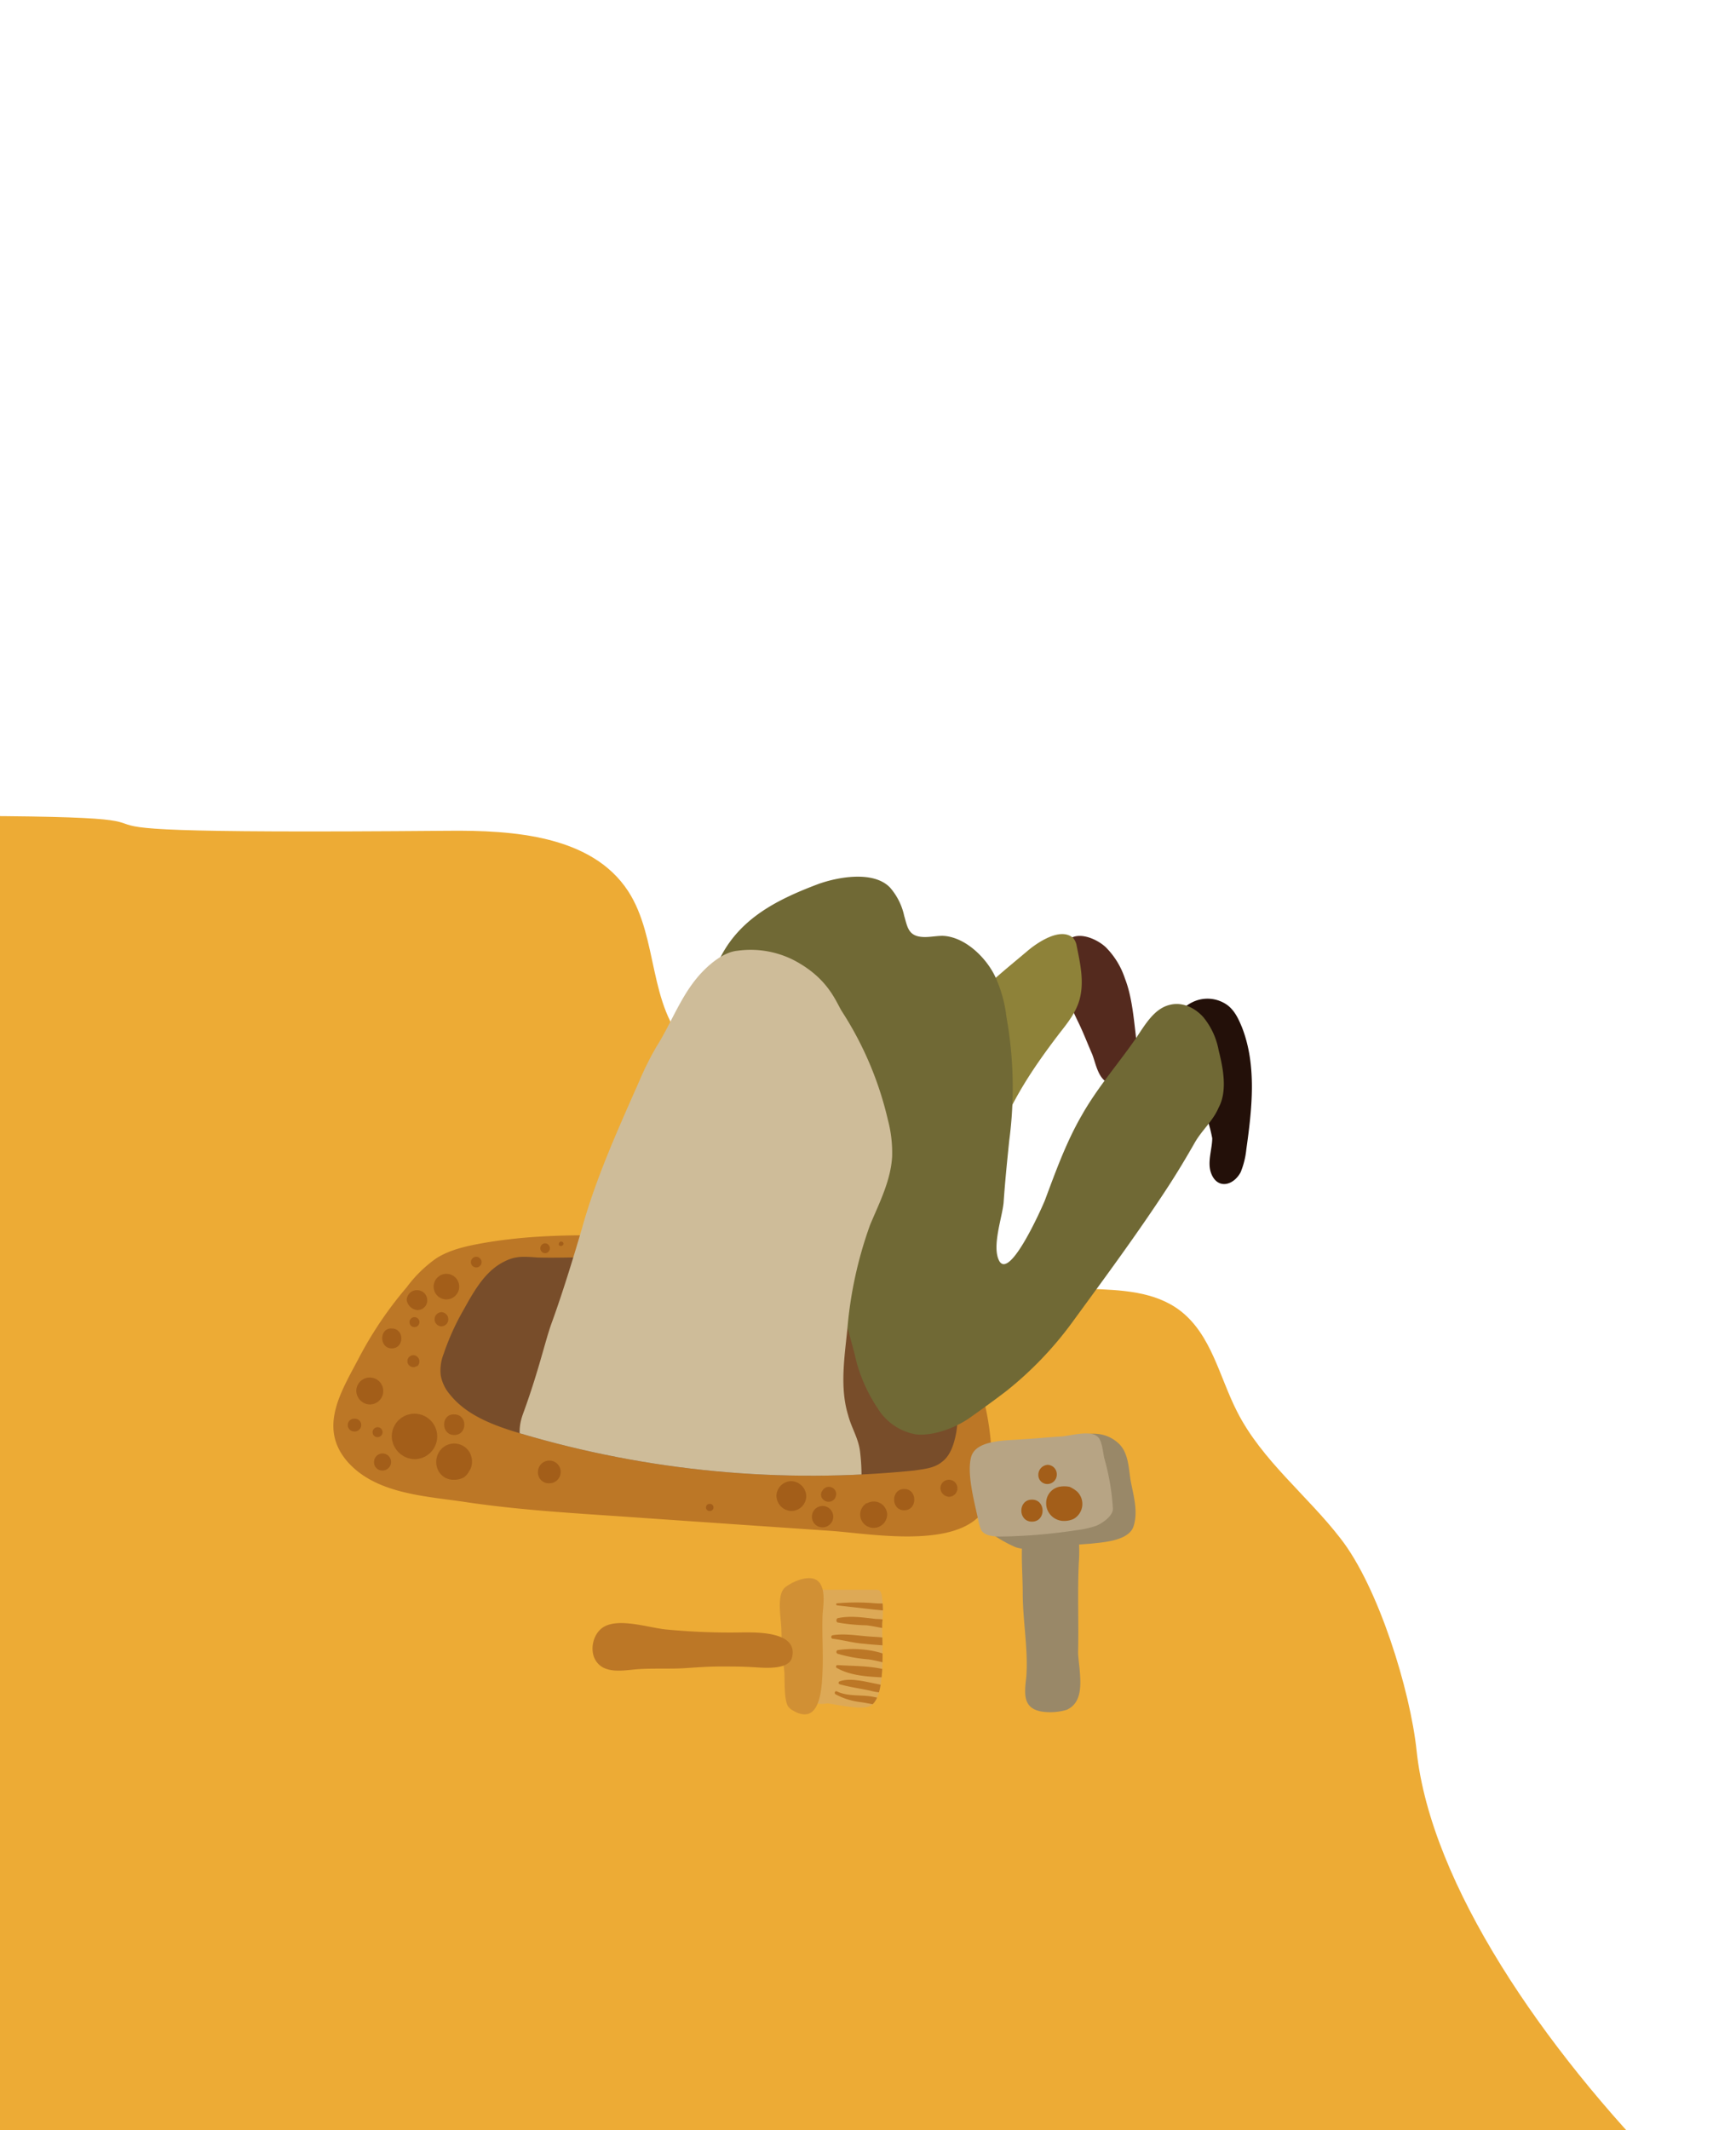<svg xmlns="http://www.w3.org/2000/svg" xmlns:xlink="http://www.w3.org/1999/xlink" viewBox="0 0 423.455 519.365">
  <defs>
    <style>
      .cls-1 {
        fill: #fff;
      }

      .cls-2 {
        clip-path: url(#clip-path);
      }

      .cls-3 {
        fill: #edab35;
      }

      .cls-4 {
        fill: #dda956;
      }

      .cls-5 {
        fill: #542a1e;
      }

      .cls-6 {
        fill: #231009;
      }

      .cls-7 {
        fill: #bc7726;
      }

      .cls-8 {
        fill: #784d2a;
      }

      .cls-9 {
        fill: #8e8239;
      }

      .cls-10 {
        fill: #706935;
      }

      .cls-11 {
        fill: #d19034;
      }

      .cls-12 {
        fill: #998868;
      }

      .cls-13 {
        fill: #b7a484;
      }

      .cls-14 {
        clip-path: url(#clip-path-2);
      }

      .cls-15 {
        fill: #cebc99;
      }

      .cls-16 {
        fill: #a35e19;
      }

      .cls-17 {
        clip-path: url(#clip-path-3);
      }
    </style>
    <clipPath id="clip-path">
      <rect id="Rectangle_844" data-name="Rectangle 844" width="423.455" height="519.365"/>
    </clipPath>
    <clipPath id="clip-path-2">
      <path id="Path_2320" data-name="Path 2320" d="M238.86,253.439c-.519,2.251-1.385,4.674-3.289,6.059-1.9,1.558-4.5,1.731-6.752,2.077a249.342,249.342,0,0,1-95.909-9c-6.405-1.9-13.157-4.328-17.312-9.522a9.819,9.819,0,0,1-2.251-4.674,10.823,10.823,0,0,1,.692-5.194,59.908,59.908,0,0,1,4.847-10.734c2.6-4.674,5.367-9.695,10.214-11.945,2.77-1.385,49.167-77.9,52.11-77.9,6.752.173,20.6,2.77,27.353,3.462,7.1.519,15.408,19.563,17.658,25.622,7.79,21.467-5.886,62.324-.866,65.094C234.359,231.8,241.457,242.186,238.86,253.439Z" transform="translate(-113.235 -132.6)"/>
    </clipPath>
    <clipPath id="clip-path-3">
      <path id="Path_2349" data-name="Path 2349" d="M166.424,248.656v-.346c0-3.289-.692-6.232-1.039-9.522-.173-1.9,0-3.982,0-5.886a26.641,26.641,0,0,0-1.212-7.271,1.561,1.561,0,0,1-.173-.866c1.039-.866,2.424-.866,3.809-.866h14.542a1.3,1.3,0,0,1,.866.173c.346.173.346.519.519.866a24.25,24.25,0,0,1,.173,7.1c-.173,4.155,1.385,19.563-3.636,20.428-2.6.519-7.1-.519-9.695-.866C168.155,251.946,166.424,251.773,166.424,248.656Z" transform="translate(-164 -223.9)"/>
    </clipPath>
  </defs>
  <g id="Group_3004" data-name="Group 3004" transform="translate(-51.2)">
    <g id="Group_2870" data-name="Group 2870" transform="translate(51.2)">
      <rect id="Rectangle_843" data-name="Rectangle 843" class="cls-1" width="423.455" height="519.365"/>
    </g>
    <g id="Group_2872" data-name="Group 2872" transform="translate(51.2)">
      <g id="Group_2871" data-name="Group 2871" class="cls-2">
        <path id="Path_2306" data-name="Path 2306" class="cls-3" d="M310.783,192.916c10.907,10.041,9,29.6,20.775,38.606,12.465,9.522,32.547,1.212,45.012,10.734,7.617,5.886,9.522,16.1,13.85,24.583,6.059,11.945,17.139,20.428,25.276,30.989,9.175,11.772,16.966,36.875,18.524,51.763,6.925,64.921,109.759,159.964,144.73,155.982,51.936-5.713,10.387-139.536-.692-172.948-2.6-8.137-7.79-15.581-7.964-24.064-.346-13.85,11.772-24.064,21.121-34.451,9.349-10.214,1.385-26.661,11.253-36.529,17.312-17.312,44.319-4.155,56.957-22.852,3.809-5.713,5.021-12.984,9.522-18.178,12.118-13.85,37.394-2.424,52.11-13.33,10.041-7.444,11.253-21.813,16.447-33.066,13.85-29.6,53.148-34.451,85.868-35.317,124.647-2.943,674.828-6.059,799.475-9,16.62-.346,35.144-.173,47.262,11.253,11.6,10.907,13.33,28.219,14.369,44.146q7.79,126.206,3.982,252.584c-.519,19.043-1.9,39.3-13.33,54.36-10.214,13.33-26.834,20.255-42.934,25.276-90.542,28.392-613.369,19.217-707.894,11.08-99.2-8.483-198.743-15.408-298.115-9.349-192.338,11.945-543.6,21.986-564.2,3.809C49.024,487.223,40.368,471.3,33.1,455.2c-46.57-104.738-43.973-230.6,7.271-333.432,144.21-1.212,13.33,4.674,157.541,3.462,16.1-.173,35.144,1.212,43.973,14.715,7.444,11.426,4.847,28.046,14.542,37.74C270.273,191.185,296.587,180.105,310.783,192.916Z" transform="translate(-88.668 77.326)"/>
      </g>
    </g>
    <g id="Group_3003" data-name="Group 3003" transform="translate(132.521 213.754)">
      <g id="Group_2874" data-name="Group 2874" transform="translate(113.96 173.865)">
        <g id="Group_2873" data-name="Group 2873">
          <path id="Path_2307" data-name="Path 2307" class="cls-4" d="M166.424,248.656v-.346c0-3.289-.692-6.232-1.039-9.522-.173-1.9,0-3.982,0-5.886a26.641,26.641,0,0,0-1.212-7.271,1.561,1.561,0,0,1-.173-.866c1.039-.866,2.424-.866,3.809-.866h14.542a1.3,1.3,0,0,1,.866.173c.346.173.346.519.519.866a24.25,24.25,0,0,1,.173,7.1c-.173,4.155,1.385,19.563-3.636,20.428-2.6.519-7.1-.519-9.695-.866C168.155,251.946,166.424,251.773,166.424,248.656Z" transform="translate(-164 -223.9)"/>
        </g>
      </g>
      <g id="Group_2876" data-name="Group 2876" transform="translate(177.235 14.435)">
        <g id="Group_2875" data-name="Group 2875">
          <path id="Path_2308" data-name="Path 2308" class="cls-5" d="M219.334,158.454c.346,3.289-1.558,11.945-7.1,9.175-2.424-1.212-2.943-4.674-3.809-6.925-1.212-2.77-2.251-5.54-3.636-8.31-2.6-5.54-6.059-12.118-3.116-18.351,1.9-3.982,7.444-1.9,10.041.519a19.346,19.346,0,0,1,4.674,7.617C218.3,147.028,218.642,153.261,219.334,158.454Z" transform="translate(-200.549 -131.809)"/>
        </g>
      </g>
      <g id="Group_2878" data-name="Group 2878" transform="translate(205.059 29.752)">
        <g id="Group_2877" data-name="Group 2877">
          <path id="Path_2309" data-name="Path 2309" class="cls-6" d="M222.3,164.277c-2.943-6.232-10.56-18.351-1.039-22.852a8.318,8.318,0,0,1,8.483.866c1.731,1.385,2.6,3.289,3.462,5.367,3.636,9.349,2.424,19.909,1.039,29.777a20.014,20.014,0,0,1-1.385,5.54c-1.9,3.462-5.886,4.155-7.271,0-.866-2.6.346-5.713.346-8.31A37.079,37.079,0,0,0,222.3,164.277Z" transform="translate(-216.621 -140.656)"/>
        </g>
      </g>
      <g id="Group_2880" data-name="Group 2880" transform="translate(0 87.425)">
        <g id="Group_2879" data-name="Group 2879">
          <path id="Path_2310" data-name="Path 2310" class="cls-7" d="M258.011,238.769a11.317,11.317,0,0,0,.692-3.636c.866-15.062-2.77-32.547-14.2-43.28a26.367,26.367,0,0,0-5.886-3.809c-21.986-11.6-47.435-13.85-72.365-14.023-10.734-.173-21.121,0-31.854,1.9-3.809.692-7.79,1.558-11.08,3.636a31.486,31.486,0,0,0-7.271,7.1,92.642,92.642,0,0,0-11.426,16.793c-4.328,8.31-10.387,17.312-2.943,25.8,7.1,7.964,19.39,8.31,29.431,9.868,14.2,2.077,28.738,2.77,43.107,3.809,15.062,1.039,30.123,2.077,45.358,3.116C229.619,246.733,253.51,251.234,258.011,238.769Z" transform="translate(-98.173 -173.97)"/>
        </g>
      </g>
      <g id="Group_2882" data-name="Group 2882" transform="translate(26.076 92.675)">
        <g id="Group_2881" data-name="Group 2881">
          <path id="Path_2311" data-name="Path 2311" class="cls-8" d="M238.86,220.971c-.519,2.251-1.385,4.674-3.289,6.059-1.9,1.558-4.5,1.731-6.752,2.077a249.342,249.342,0,0,1-95.909-9c-6.405-1.9-13.157-4.328-17.312-9.522a9.819,9.819,0,0,1-2.251-4.674,10.823,10.823,0,0,1,.692-5.194,59.908,59.908,0,0,1,4.847-10.734c2.6-4.674,5.367-9.695,10.214-11.945,2.77-1.385,5.021-1.039,7.964-.866,6.752.173,13.5-.346,20.255.173,7.1.519,14.542.866,21.64,1.731,6.232.692,13.33,3.289,19.39,5.194,3.809,1.212,7.444,2.424,11.253,3.636,5.367,1.731,10.734,3.462,15.581,6.232C234.359,199.331,241.457,209.718,238.86,220.971Z" transform="translate(-113.235 -177.002)"/>
        </g>
      </g>
      <g id="Group_2884" data-name="Group 2884" transform="translate(143.976 13.989)">
        <g id="Group_2883" data-name="Group 2883">
          <path id="Path_2312" data-name="Path 2312" class="cls-9" d="M181.446,175.608c-.692-5.713,2.077-12.292,4.5-17.485,4.674-9.695,12.811-15.754,20.775-22.506,2.251-1.9,7.964-5.886,11.08-3.116a3.843,3.843,0,0,1,.866,1.9c.866,4.328,1.9,8.829.692,13.157-.866,3.116-2.943,5.713-4.847,8.137-6.232,8.137-12.118,16.793-15.408,26.488a22.548,22.548,0,0,1-2.6,5.886,5.97,5.97,0,0,1-5.54,2.6c-2.251-.519-3.636-2.6-4.847-4.5C184.042,182.88,181.965,179.417,181.446,175.608Z" transform="translate(-181.338 -131.551)"/>
        </g>
      </g>
      <g id="Group_2886" data-name="Group 2886" transform="translate(93.532)">
        <g id="Group_2885" data-name="Group 2885">
          <path id="Path_2313" data-name="Path 2313" class="cls-10" d="M274.6,165.763a17.671,17.671,0,0,0-3.809-8.137c-2.077-2.251-5.021-3.636-7.964-2.943-3.982.866-6.232,5.021-8.483,8.31-4.328,6.232-9.349,11.945-13.157,18.7-3.809,6.579-6.406,13.85-9,20.775-.866,2.077-8.483,19.216-11.08,14.715-1.9-3.462.692-10.56,1.039-14.2.346-5.021.866-10.214,1.385-15.235a97.723,97.723,0,0,0-.692-30.123,32.221,32.221,0,0,0-2.77-9.868c-2.251-4.674-7.444-9.695-12.811-9.868-1.9,0-3.809.519-5.713.173-2.77-.519-2.943-2.77-3.636-5.021a15.427,15.427,0,0,0-3.462-6.925c-3.982-4.155-12.638-2.6-17.485-.866-10.56,3.982-20.082,8.829-24.756,19.736,1.731,2.77,5.54,4.674,8.31,6.579,7.444,5.54,13.157,12.984,17.658,20.948A41.15,41.15,0,0,1,181.977,181a51.171,51.171,0,0,1,1.039,8.829c.519,9.868-2.6,18.524-2.077,28.392.519,7.79,3.636,16.1,5.367,23.718a39.1,39.1,0,0,0,5.194,11.253,13.726,13.726,0,0,0,9.175,6.232c4.155.519,9.695-1.558,13.157-3.982,2.943-2.077,6.059-4.328,9-6.579a86.992,86.992,0,0,0,16.1-16.793c7.964-10.907,15.927-21.64,23.371-33.066,2.251-3.462,4.328-6.925,6.405-10.56,1.731-3.116,4.5-5.367,5.886-8.656C276.847,175.631,275.636,169.918,274.6,165.763Z" transform="translate(-152.2 -123.471)"/>
        </g>
      </g>
      <g id="Group_2888" data-name="Group 2888" transform="translate(108.892 171.017)">
        <g id="Group_2887" data-name="Group 2887">
          <path id="Path_2314" data-name="Path 2314" class="cls-11" d="M162.505,224.41c-2.424,1.731-1.039,7.964-1.039,10.56a94.5,94.5,0,0,0,.692,9.868c.173,1.9-.173,7.271,1.039,8.829l.519.519c7.1,4.674,7.617-4.5,7.79-9.522.173-4.5-.173-9,0-13.5.173-2.424,1.039-7.444-1.9-8.656C167.526,221.64,164.063,223.2,162.505,224.41Z" transform="translate(-161.072 -222.255)"/>
        </g>
      </g>
      <g id="Group_2890" data-name="Group 2890" transform="translate(63.211 181.972)">
        <g id="Group_2889" data-name="Group 2889">
          <path id="Path_2315" data-name="Path 2315" class="cls-7" d="M165.872,239.173c-2.6,0-5.194.173-7.79.346-4.328.346-8.483,0-12.811.346-3.636.346-8.483,1.212-10.214-2.943-1.039-2.77.173-6.405,2.77-7.617,3.982-1.9,10.907.519,15.062.866a162.571,162.571,0,0,0,18.351.692c3.116,0,13.677-.346,12.118,6.059-.692,3.116-6.579,2.6-9.349,2.424C170.893,239.173,169.335,239.173,165.872,239.173Z" transform="translate(-134.686 -228.583)"/>
        </g>
      </g>
      <g id="Group_2892" data-name="Group 2892" transform="translate(158.164 135.8)">
        <g id="Group_2891" data-name="Group 2891">
          <path id="Path_2316" data-name="Path 2316" class="cls-12" d="M208.865,229.417c2.424-.346,4.847-.519,7.271-.692,3.116-.346,9.175-.692,10.387-4.155,1.212-3.636,0-7.617-.692-11.253-.519-3.289-.519-7.1-3.289-9.349-6.059-5.021-14.023.519-20.255,2.251-2.077.519-4.328.866-6.405,1.558a8.606,8.606,0,0,0-5.021,3.809,12.047,12.047,0,0,0-.866,5.54c0,1.9-1.039,5.54,0,7.271,1.212,1.9,5.713,4.328,7.79,5.194C200.9,230.629,205.749,229.936,208.865,229.417Z" transform="translate(-189.533 -201.913)"/>
        </g>
      </g>
      <g id="Group_2894" data-name="Group 2894" transform="translate(167.931 152.898)">
        <g id="Group_2893" data-name="Group 2893">
          <path id="Path_2317" data-name="Path 2317" class="cls-12" d="M209.241,251.8c.346,3.982.692,8.483-3.116,10.214a14.188,14.188,0,0,1-5.367.519c-5.367-.519-5.021-4.155-4.5-8.483.519-6.579-.866-13.85-.866-20.428,0-6.059-.866-12.811.866-18.524a4.285,4.285,0,0,1,2.6-2.6,9.041,9.041,0,0,1,3.636-.692c6.752-.519,6.925,9.695,6.579,14.369-.346,7.271,0,14.542-.173,21.813C208.895,248.683,209.068,250.241,209.241,251.8Z" transform="translate(-195.175 -211.789)"/>
        </g>
      </g>
      <g id="Group_2896" data-name="Group 2896" transform="translate(155.225 135.738)">
        <g id="Group_2895" data-name="Group 2895">
          <path id="Path_2318" data-name="Path 2318" class="cls-13" d="M195.218,227.02a133.958,133.958,0,0,0,18.7-1.558,22.673,22.673,0,0,0,4.674-1.039c1.385-.519,4.328-2.424,4.155-4.328a57.27,57.27,0,0,0-2.077-12.118c-.346-1.385-.519-4.5-1.731-5.367-1.731-1.558-6.579-.173-8.656,0-3.116.173-6.406.519-9.522.692-3.809.346-11.6,0-12.638,4.5-1.039,4.328,1.039,11.426,1.9,15.754.173.692.346,1.212.519,1.731C191.236,226.673,193.141,227.02,195.218,227.02Z" transform="translate(-187.836 -201.877)"/>
        </g>
      </g>
      <g id="Group_2899" data-name="Group 2899" transform="translate(26.076 15.805)">
        <g id="Group_2898" data-name="Group 2898" class="cls-14">
          <g id="Group_2897" data-name="Group 2897" transform="translate(19.36 2.065)">
            <path id="Path_2319" data-name="Path 2319" class="cls-15" d="M206.62,267.109a540.437,540.437,0,0,0-58-3.636c-4.5,0-9,0-13.33-1.212-7.79-2.077-12.984-7.444-10.041-15.408,3.809-10.387,5.367-17.658,6.925-21.986,2.6-7.1,5.367-16.1,7.444-23.2,3.462-12.465,8.829-24.237,14.023-36.009a74.4,74.4,0,0,1,4.155-8.31c3.289-5.194,5.54-11.253,9.349-16.1,2.424-3.116,6.579-6.925,10.387-7.271a23.256,23.256,0,0,1,13.677,2.251c8.31,4.328,10.214,9.868,11.772,12.465a83.235,83.235,0,0,1,11.253,26.488,31.28,31.28,0,0,1,1.039,9c-.346,5.886-3.116,11.253-5.367,16.62a98.634,98.634,0,0,0-5.54,25.276c-.692,6.925-1.9,14.369.173,21.121.866,3.289,2.6,5.713,2.943,9.175a47.436,47.436,0,0,1,0,11.08Z" transform="translate(-124.418 -133.793)"/>
          </g>
        </g>
      </g>
      <g id="Group_2902" data-name="Group 2902" transform="translate(14.242 130.931)">
        <g id="Group_2901" data-name="Group 2901">
          <g id="Group_2900" data-name="Group 2900">
            <path id="Path_2321" data-name="Path 2321" class="cls-16" d="M111.94,210.18a5.54,5.54,0,1,0-5.54-5.54,5.7,5.7,0,0,0,5.54,5.54Z" transform="translate(-106.4 -199.1)"/>
          </g>
        </g>
      </g>
      <g id="Group_2905" data-name="Group 2905" transform="translate(27.01 131.1)">
        <g id="Group_2904" data-name="Group 2904">
          <g id="Group_2903" data-name="Group 2903">
            <path id="Path_2322" data-name="Path 2322" class="cls-16" d="M116.242,204.222c3.289,0,3.289-5.021,0-5.021-3.289-.173-3.289,5.021,0,5.021Z" transform="translate(-113.775 -199.198)"/>
          </g>
        </g>
      </g>
      <g id="Group_2908" data-name="Group 2908" transform="translate(25.082 138.202)">
        <g id="Group_2907" data-name="Group 2907">
          <g id="Group_2906" data-name="Group 2906">
            <path id="Path_2323" data-name="Path 2323" class="cls-16" d="M120.692,210.052h0a3.808,3.808,0,0,0,.692-2.251,4.792,4.792,0,0,0-.519-2.251,4.348,4.348,0,0,0-7.617,0,4.627,4.627,0,0,0,0,4.5h0a4.153,4.153,0,0,0,3.809,2.077,4.792,4.792,0,0,0,2.251-.519,4.087,4.087,0,0,0,1.385-1.558Z" transform="translate(-112.661 -203.3)"/>
          </g>
        </g>
      </g>
      <g id="Group_2911" data-name="Group 2911" transform="translate(49.891 142.357)">
        <g id="Group_2910" data-name="Group 2910">
          <g id="Group_2909" data-name="Group 2909">
            <path id="Path_2324" data-name="Path 2324" class="cls-16" d="M129.776,211.24a2.77,2.77,0,1,0-2.77-2.77,2.634,2.634,0,0,0,2.77,2.77Z" transform="translate(-126.992 -205.7)"/>
          </g>
        </g>
      </g>
      <g id="Group_2914" data-name="Group 2914" transform="translate(118.939 148.762)">
        <g id="Group_2913" data-name="Group 2913">
          <g id="Group_2912" data-name="Group 2912">
            <path id="Path_2325" data-name="Path 2325" class="cls-16" d="M167.437,212.516h0a1.883,1.883,0,0,0,2.6,0h0a2.093,2.093,0,0,0,.519-1.731,1.8,1.8,0,0,0-3.289-.519,1.6,1.6,0,0,0,.173,2.251Z" transform="translate(-166.876 -209.4)"/>
          </g>
        </g>
      </g>
      <g id="Group_2917" data-name="Group 2917" transform="translate(128.503 152.324)">
        <g id="Group_2916" data-name="Group 2916">
          <g id="Group_2915" data-name="Group 2915">
            <path id="Path_2326" data-name="Path 2326" class="cls-16" d="M173.958,217.417h0a3.307,3.307,0,0,0,5.021-2.77,3.266,3.266,0,0,0-4.847-2.77h-.173a3.241,3.241,0,0,0,0,5.54Z" transform="translate(-172.4 -211.457)"/>
          </g>
        </g>
      </g>
      <g id="Group_2920" data-name="Group 2920" transform="translate(136.769 149.281)">
        <g id="Group_2919" data-name="Group 2919">
          <g id="Group_2918" data-name="Group 2918">
            <path id="Path_2327" data-name="Path 2327" class="cls-16" d="M179.642,214.894c3.289,0,3.289-5.194,0-5.194s-3.289,5.194,0,5.194Z" transform="translate(-177.175 -209.7)"/>
          </g>
        </g>
      </g>
      <g id="Group_2923" data-name="Group 2923" transform="translate(173.86 148.632)">
        <g id="Group_2922" data-name="Group 2922">
          <g id="Group_2921" data-name="Group 2921">
            <path id="Path_2328" data-name="Path 2328" class="cls-16" d="M201.716,217.592a4.3,4.3,0,0,0,1.385.173,5.331,5.331,0,0,0,2.251-.519,4.2,4.2,0,0,0,.866-6.579,7.149,7.149,0,0,0-1.9-1.212,6.557,6.557,0,0,0-2.6,0,4.127,4.127,0,0,0-1.9,1.039,4.055,4.055,0,0,0-1.212,2.943,4.112,4.112,0,0,0,.519,2.077,4.285,4.285,0,0,0,2.6,2.077Z" transform="translate(-198.6 -209.325)"/>
          </g>
        </g>
      </g>
      <g id="Group_2926" data-name="Group 2926" transform="translate(167.801 151.878)">
        <g id="Group_2925" data-name="Group 2925">
          <g id="Group_2924" data-name="Group 2924">
            <path id="Path_2329" data-name="Path 2329" class="cls-16" d="M197.7,216.567c3.462,0,3.462-5.367,0-5.367s-3.462,5.367,0,5.367Z" transform="translate(-195.1 -211.2)"/>
          </g>
        </g>
      </g>
      <g id="Group_2929" data-name="Group 2929" transform="translate(171.956 143.395)">
        <g id="Group_2928" data-name="Group 2928">
          <g id="Group_2927" data-name="Group 2927">
            <path id="Path_2330" data-name="Path 2330" class="cls-16" d="M197.5,208.724h0a2.182,2.182,0,0,0,2.251,2.251A2.292,2.292,0,0,0,202,208.724v-.173a2.292,2.292,0,0,0-2.251-2.251,2.438,2.438,0,0,0-2.251,2.424Z" transform="translate(-197.5 -206.3)"/>
          </g>
        </g>
      </g>
      <g id="Group_2932" data-name="Group 2932" transform="translate(24.457 96.826)">
        <g id="Group_2931" data-name="Group 2931">
          <g id="Group_2930" data-name="Group 2930">
            <path id="Path_2331" data-name="Path 2331" class="cls-16" d="M115.416,185.632a3.116,3.116,0,1,0-3.116-3.116,3.1,3.1,0,0,0,3.116,3.116Z" transform="translate(-112.3 -179.4)"/>
          </g>
        </g>
      </g>
      <g id="Group_2935" data-name="Group 2935" transform="translate(17.878 100.807)">
        <g id="Group_2934" data-name="Group 2934">
          <g id="Group_2933" data-name="Group 2933">
            <path id="Path_2332" data-name="Path 2332" class="cls-16" d="M111.1,186.547h0a2.367,2.367,0,0,0,2.424-2.424A2.476,2.476,0,0,0,111.1,181.7h-.173a2.476,2.476,0,0,0-2.424,2.424,2.915,2.915,0,0,0,2.6,2.424Z" transform="translate(-108.5 -181.7)"/>
          </g>
        </g>
      </g>
      <g id="Group_2938" data-name="Group 2938" transform="translate(24.673 106.174)">
        <g id="Group_2937" data-name="Group 2937">
          <g id="Group_2936" data-name="Group 2936">
            <path id="Path_2333" data-name="Path 2333" class="cls-16" d="M114.113,188.262a1.732,1.732,0,0,0,0-3.462,1.732,1.732,0,0,0,0,3.462Z" transform="translate(-112.425 -184.8)"/>
          </g>
        </g>
      </g>
      <g id="Group_2941" data-name="Group 2941" transform="translate(18.571 107.386)">
        <g id="Group_2940" data-name="Group 2940">
          <g id="Group_2939" data-name="Group 2939">
            <path id="Path_2334" data-name="Path 2334" class="cls-16" d="M110.112,187.924a1.212,1.212,0,1,0-1.212-1.212,1.183,1.183,0,0,0,1.212,1.212Z" transform="translate(-108.9 -185.5)"/>
          </g>
        </g>
      </g>
      <g id="Group_2944" data-name="Group 2944" transform="translate(11.905 110.152)">
        <g id="Group_2943" data-name="Group 2943">
          <g id="Group_2942" data-name="Group 2942">
            <path id="Path_2335" data-name="Path 2335" class="cls-16" d="M107.387,191.949c3.116,0,3.116-4.847,0-4.847-3.116-.173-3.116,4.847,0,4.847Z" transform="translate(-105.05 -187.097)"/>
          </g>
        </g>
      </g>
      <g id="Group_2947" data-name="Group 2947" transform="translate(18.051 116.659)">
        <g id="Group_2946" data-name="Group 2946">
          <g id="Group_2945" data-name="Group 2945">
            <path id="Path_2336" data-name="Path 2336" class="cls-16" d="M110.851,191.105h0a1.452,1.452,0,1,0,0,2.424h.173a1.55,1.55,0,0,0-.173-2.424Z" transform="translate(-108.6 -190.856)"/>
          </g>
        </g>
      </g>
      <g id="Group_2950" data-name="Group 2950" transform="translate(5.586 122.101)">
        <g id="Group_2949" data-name="Group 2949">
          <g id="Group_2948" data-name="Group 2948">
            <path id="Path_2337" data-name="Path 2337" class="cls-16" d="M104.689,200.579a3.289,3.289,0,1,0-3.289-3.289,3.405,3.405,0,0,0,3.289,3.289Z" transform="translate(-101.4 -194)"/>
          </g>
        </g>
      </g>
      <g id="Group_2953" data-name="Group 2953" transform="translate(3.509 132.142)">
        <g id="Group_2952" data-name="Group 2952">
          <g id="Group_2951" data-name="Group 2951">
            <path id="Path_2338" data-name="Path 2338" class="cls-16" d="M101.758,202.916h0a1.6,1.6,0,0,0,1.731-1.558,1.552,1.552,0,0,0-1.558-1.558h-.173a1.558,1.558,0,1,0,0,3.116Z" transform="translate(-100.2 -199.8)"/>
          </g>
        </g>
      </g>
      <g id="Group_2956" data-name="Group 2956" transform="translate(9.914 140.625)">
        <g id="Group_2955" data-name="Group 2955">
          <g id="Group_2954" data-name="Group 2954">
            <path id="Path_2339" data-name="Path 2339" class="cls-16" d="M105.977,208.855a2.077,2.077,0,1,0-2.077-2.077,2,2,0,0,0,2.077,2.077Z" transform="translate(-103.9 -204.7)"/>
          </g>
        </g>
      </g>
      <g id="Group_2959" data-name="Group 2959" transform="translate(9.568 134.22)">
        <g id="Group_2958" data-name="Group 2958">
          <g id="Group_2957" data-name="Group 2957">
            <path id="Path_2340" data-name="Path 2340" class="cls-16" d="M104.912,203.424a1.212,1.212,0,1,0-1.212-1.212,1.183,1.183,0,0,0,1.212,1.212Z" transform="translate(-103.7 -201)"/>
          </g>
        </g>
      </g>
      <g id="Group_2962" data-name="Group 2962" transform="translate(50.468 89.381)">
        <g id="Group_2961" data-name="Group 2961">
          <g id="Group_2960" data-name="Group 2960">
            <path id="Path_2341" data-name="Path 2341" class="cls-16" d="M128.494,177.524a1.213,1.213,0,0,0,0-2.424,1.213,1.213,0,0,0,0,2.424Z" transform="translate(-127.325 -175.1)"/>
          </g>
        </g>
      </g>
      <g id="Group_2965" data-name="Group 2965" transform="translate(54.969 88.951)">
        <g id="Group_2964" data-name="Group 2964">
          <g id="Group_2963" data-name="Group 2963">
            <path id="Path_2342" data-name="Path 2342" class="cls-16" d="M130.055,175.109h0c-.173.346-.173.519,0,.692h0a.663.663,0,0,0,1.039-.346.57.57,0,0,0-1.039-.346Z" transform="translate(-129.925 -174.852)"/>
          </g>
        </g>
      </g>
      <g id="Group_2968" data-name="Group 2968" transform="translate(33.546 92.671)">
        <g id="Group_2967" data-name="Group 2967">
          <g id="Group_2966" data-name="Group 2966">
            <path id="Path_2343" data-name="Path 2343" class="cls-16" d="M118.848,179.6a1.3,1.3,0,0,0,0-2.6,1.3,1.3,0,0,0,0,2.6Z" transform="translate(-117.55 -177)"/>
          </g>
        </g>
      </g>
      <g id="Group_2971" data-name="Group 2971" transform="translate(90.892 152.917)">
        <g id="Group_2970" data-name="Group 2970">
          <g id="Group_2969" data-name="Group 2969">
            <path id="Path_2344" data-name="Path 2344" class="cls-16" d="M151.584,213.531a.867.867,0,1,0,0-1.731.867.867,0,1,0,0,1.731Z" transform="translate(-150.675 -211.8)"/>
          </g>
        </g>
      </g>
      <g id="Group_2974" data-name="Group 2974" transform="translate(108.074 147.377)">
        <g id="Group_2973" data-name="Group 2973">
          <g id="Group_2972" data-name="Group 2972">
            <path id="Path_2345" data-name="Path 2345" class="cls-16" d="M164.236,215.871a3.657,3.657,0,0,0,3.636-3.636,3.777,3.777,0,0,0-3.636-3.636,3.657,3.657,0,0,0-3.636,3.636,3.777,3.777,0,0,0,3.636,3.636Z" transform="translate(-160.6 -208.6)"/>
          </g>
        </g>
      </g>
      <g id="Group_2977" data-name="Group 2977" transform="translate(116.73 153.436)">
        <g id="Group_2976" data-name="Group 2976">
          <g id="Group_2975" data-name="Group 2975">
            <path id="Path_2346" data-name="Path 2346" class="cls-16" d="M168.2,217.294a2.6,2.6,0,1,0-2.6-2.6,2.55,2.55,0,0,0,2.6,2.6Z" transform="translate(-165.6 -212.1)"/>
          </g>
        </g>
      </g>
      <g id="Group_2980" data-name="Group 2980" transform="translate(148.065 147.031)">
        <g id="Group_2979" data-name="Group 2979">
          <g id="Group_2978" data-name="Group 2978">
            <path id="Path_2347" data-name="Path 2347" class="cls-16" d="M185.777,212.555a2.077,2.077,0,1,0-2.077-2.077,2.228,2.228,0,0,0,2.077,2.077Z" transform="translate(-183.7 -208.4)"/>
          </g>
        </g>
      </g>
      <g id="Group_3002" data-name="Group 3002" transform="translate(113.96 173.865)">
        <g id="Group_2983" data-name="Group 2983" class="cls-17">
          <g id="Group_2982" data-name="Group 2982" transform="translate(8.675 3.089)">
            <g id="Group_2981" data-name="Group 2981">
              <path id="Path_2348" data-name="Path 2348" class="cls-7" d="M169.338,226.4c3.116.346,6.059.692,9.175,1.039,2.251.173,4.847.692,7.1-.173.346-.173.173-.692-.173-.866-2.077-.692-4.674-.346-6.925-.519a54.129,54.129,0,0,0-9.175,0c-.519,0-.346.519,0,.519Z" transform="translate(-169.011 -225.685)"/>
            </g>
          </g>
        </g>
        <g id="Group_2986" data-name="Group 2986" class="cls-17">
          <g id="Group_2985" data-name="Group 2985" transform="translate(8.743 6.584)">
            <g id="Group_2984" data-name="Group 2984">
              <path id="Path_2350" data-name="Path 2350" class="cls-7" d="M169.31,229.083a46.969,46.969,0,0,0,7.1.692c2.943.346,6.059,1.385,9,1.039a.372.372,0,0,0,.173-.692,13.879,13.879,0,0,0-6.925-1.9c-3.116-.346-6.232-.866-9.349-.173a.649.649,0,0,0,0,1.039Z" transform="translate(-169.05 -227.703)"/>
            </g>
          </g>
        </g>
        <g id="Group_2989" data-name="Group 2989" class="cls-17">
          <g id="Group_2988" data-name="Group 2988" transform="translate(7.477 10.89)">
            <g id="Group_2987" data-name="Group 2987">
              <path id="Path_2352" data-name="Path 2352" class="cls-7" d="M168.806,231.246c2.6.346,5.021,1.039,7.617,1.212,2.943.346,5.713.346,8.656.866.346,0,.519-.346.346-.519-1.9-1.9-4.674-1.9-7.1-2.077-3.289-.173-6.579-.866-9.695-.346a.444.444,0,0,0,.173.866Z" transform="translate(-168.319 -230.19)"/>
            </g>
          </g>
        </g>
        <g id="Group_2992" data-name="Group 2992" class="cls-17">
          <g id="Group_2991" data-name="Group 2991" transform="translate(8.743 14.442)">
            <g id="Group_2990" data-name="Group 2990">
              <path id="Path_2354" data-name="Path 2354" class="cls-7" d="M169.31,233.381a36.964,36.964,0,0,0,7.617,1.385c2.251.346,4.5,1.039,6.752,1.385a.52.52,0,0,0,.346-.866c-3.462-2.943-10.387-3.462-14.715-2.77a.491.491,0,0,0,0,.866Z" transform="translate(-169.05 -232.242)"/>
            </g>
          </g>
        </g>
        <g id="Group_2995" data-name="Group 2995" class="cls-17">
          <g id="Group_2994" data-name="Group 2994" transform="translate(8.64 18.351)">
            <g id="Group_2993" data-name="Group 2993">
              <path id="Path_2356" data-name="Path 2356" class="cls-7" d="M169.18,235.192c4.5,2.6,10.734,2.077,15.581,2.6.346,0,.346-.346.173-.519-4.328-2.77-10.56-2.424-15.581-2.77a.372.372,0,0,0-.173.693Z" transform="translate(-168.991 -234.5)"/>
            </g>
          </g>
        </g>
        <g id="Group_2998" data-name="Group 2998" class="cls-17">
          <g id="Group_2997" data-name="Group 2997" transform="translate(9.262 21.933)">
            <g id="Group_2996" data-name="Group 2996">
              <path id="Path_2358" data-name="Path 2358" class="cls-7" d="M169.61,237.661c2.424.692,5.021,1.039,7.444,1.558a12.674,12.674,0,0,0,6.232.173.49.49,0,0,0,0-.866c-2.6-.519-5.021-1.039-7.617-1.558-2.077-.346-4.155-.692-6.059,0a.361.361,0,0,0,0,.692Z" transform="translate(-169.35 -236.569)"/>
            </g>
          </g>
        </g>
        <g id="Group_3001" data-name="Group 3001" class="cls-17">
          <g id="Group_3000" data-name="Group 3000" transform="translate(8.34 24.722)">
            <g id="Group_2999" data-name="Group 2999">
              <path id="Path_2360" data-name="Path 2360" class="cls-7" d="M168.961,238.907a16.807,16.807,0,0,0,5.886,1.9c2.77.346,5.54,1.212,8.31,1.212a.454.454,0,0,0,.173-.866,23.037,23.037,0,0,0-5.886-1.731c-2.6-.346-5.713,0-8.137-1.212-.346-.173-.693.346-.346.692Z" transform="translate(-168.817 -238.18)"/>
            </g>
          </g>
        </g>
      </g>
    </g>
  </g>
</svg>

